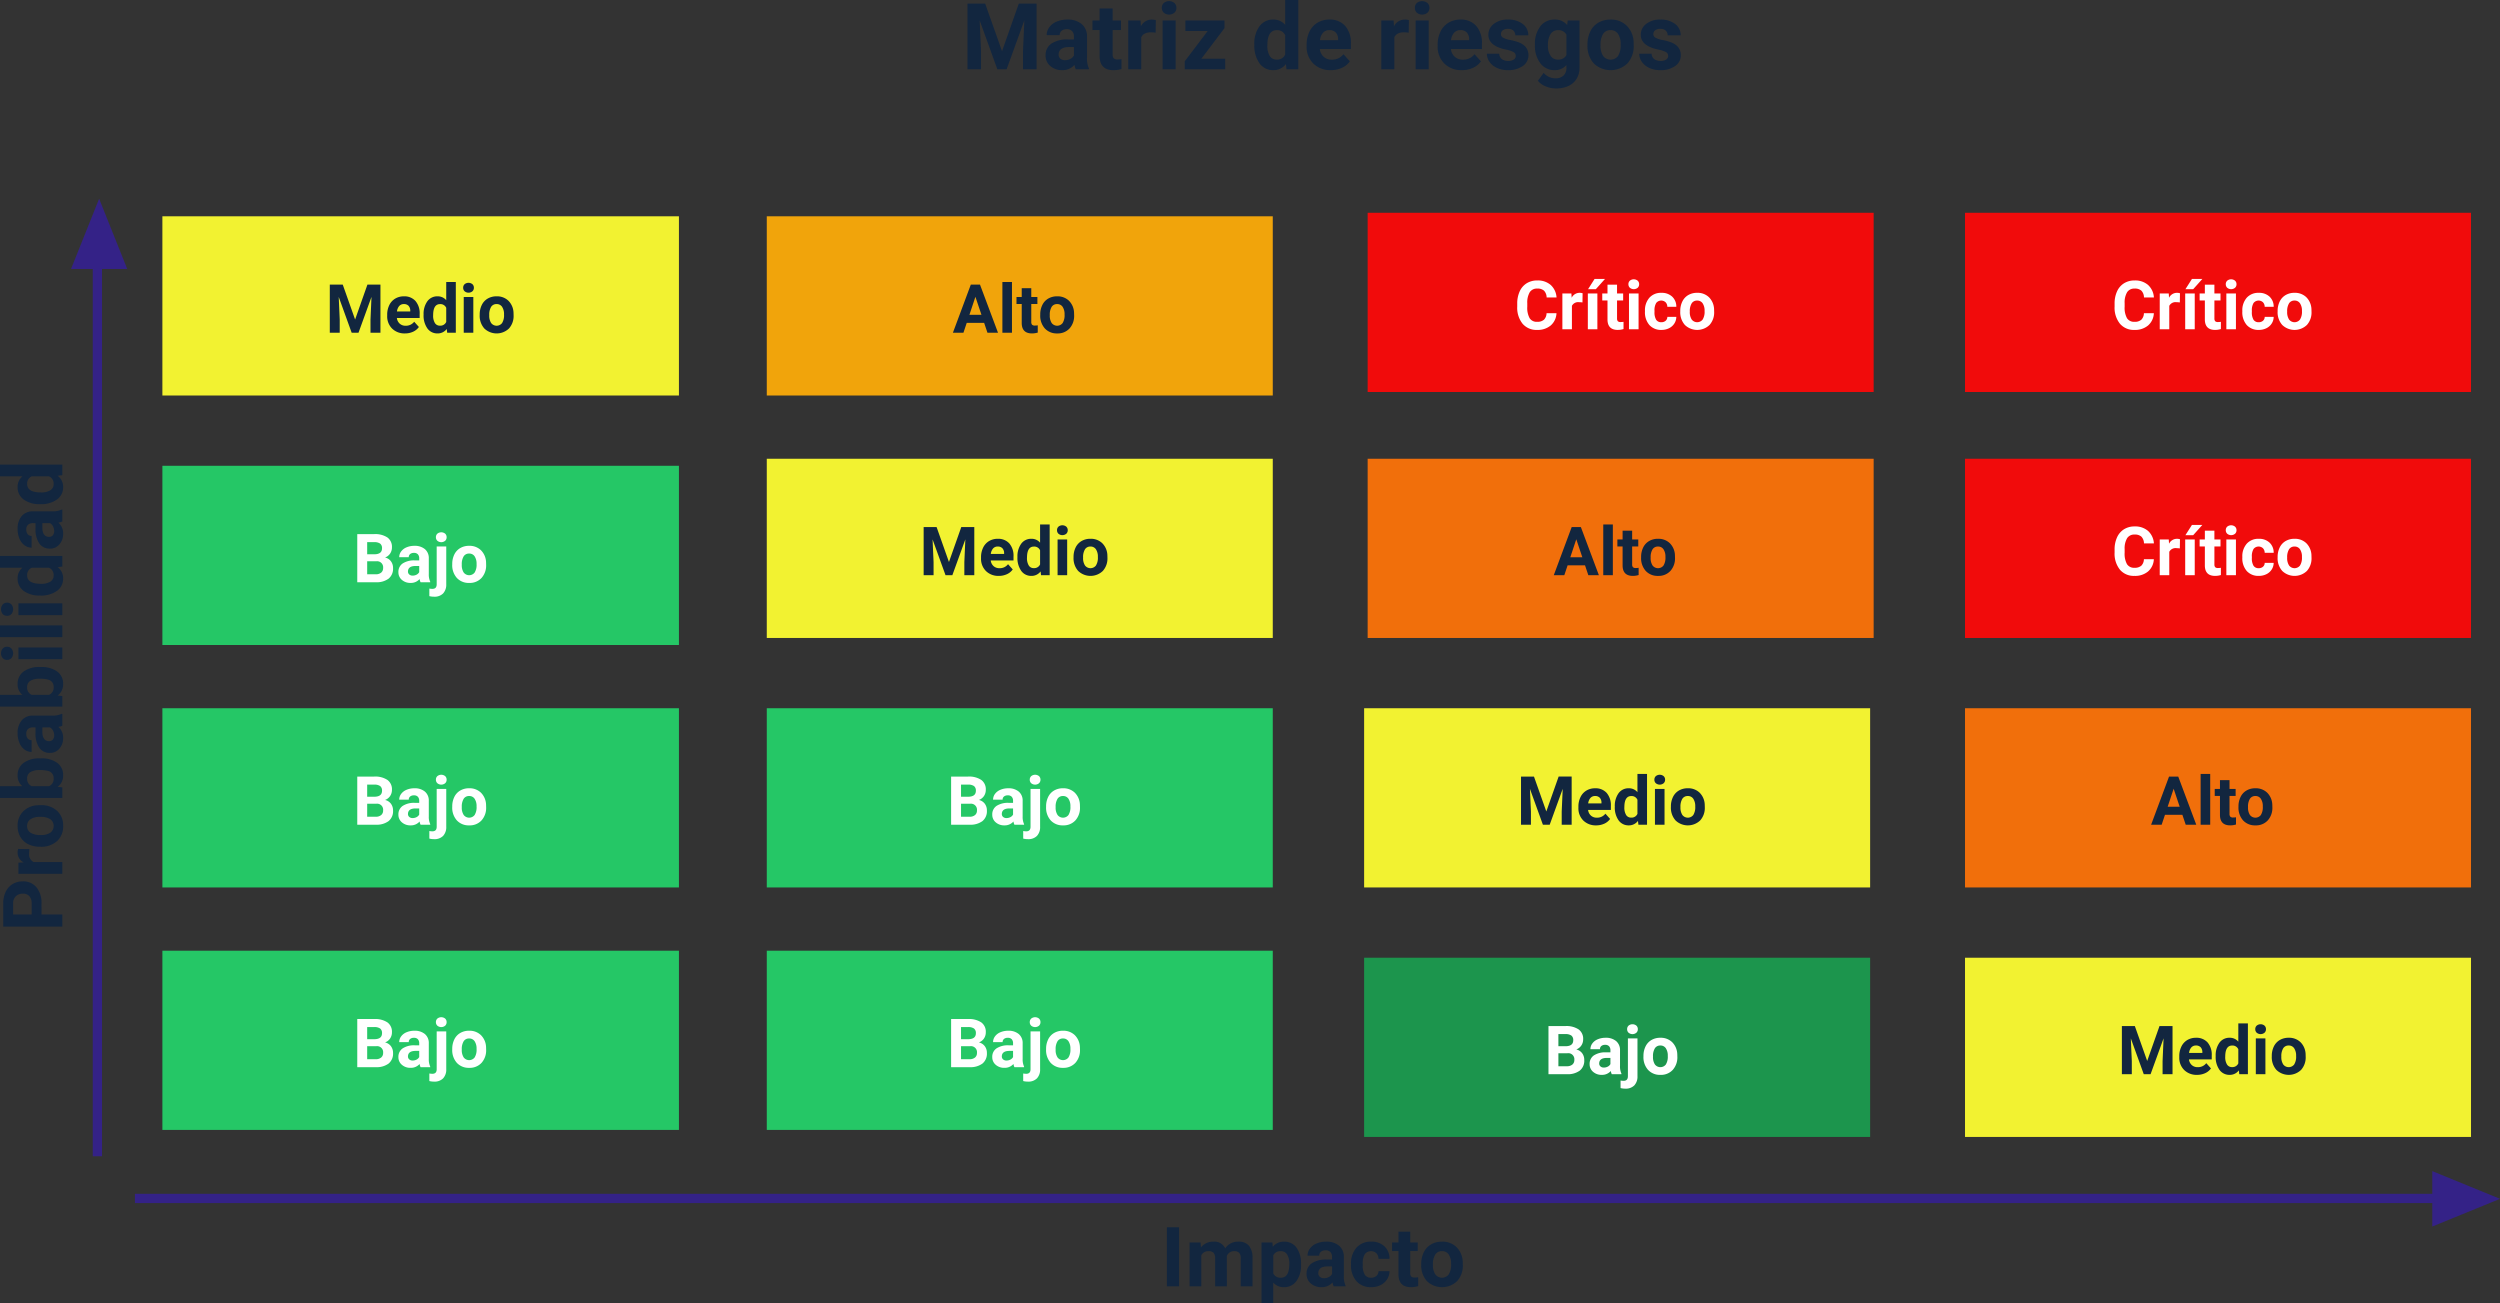 <svg xmlns="http://www.w3.org/2000/svg" width="812.25" height="423.425" viewBox="0 0 812.25 423.425">
  <rect x="0" y="0" width="812.25" height="423.425" fill="#333333" stroke="none"/>
  <g id="Grupo_950372" data-name="Grupo 950372" transform="translate(-417.75 -2287.5)">
    <g id="Grupo_84096" data-name="Grupo 84096" transform="translate(6910 11547)">
      <rect id="Rectángulo_34862" data-name="Rectángulo 34862" width="167.825" height="58.225" transform="translate(-6439.492 -9189.225)" fill="#f2f231"/>
      <rect id="Rectángulo_34868" data-name="Rectángulo 34868" width="164.4" height="58.225" transform="translate(-6243.125 -9110.451)" fill="#f2f231"/>
      <rect id="Rectángulo_34871" data-name="Rectángulo 34871" width="164.4" height="58.225" transform="translate(-6049.043 -9029.393)" fill="#f2f231"/>
      <rect id="Rectángulo_34873" data-name="Rectángulo 34873" width="164.4" height="58.225" transform="translate(-5853.818 -8948.335)" fill="#f2f231"/>
      <rect id="Rectángulo_34872" data-name="Rectángulo 34872" width="164.4" height="58.225" transform="translate(-6049.043 -8948.335)" fill="#1c954d"/>
      <rect id="Rectángulo_34869" data-name="Rectángulo 34869" width="164.4" height="58.225" transform="translate(-6243.125 -9189.225)" fill="#f1a40b"/>
      <rect id="Rectángulo_34870" data-name="Rectángulo 34870" width="164.4" height="58.225" transform="translate(-6047.901 -9110.451)" fill="#f16f0b"/>
      <rect id="Rectángulo_34875" data-name="Rectángulo 34875" width="164.4" height="58.225" transform="translate(-6047.901 -9190.367)" fill="#f10b0b"/>
      <rect id="Rectángulo_34876" data-name="Rectángulo 34876" width="164.4" height="58.225" transform="translate(-5853.818 -9190.367)" fill="#f10b0b"/>
      <rect id="Rectángulo_34877" data-name="Rectángulo 34877" width="164.4" height="58.225" transform="translate(-5853.818 -9110.451)" fill="#f10b0b"/>
      <rect id="Rectángulo_34874" data-name="Rectángulo 34874" width="164.4" height="58.225" transform="translate(-5853.818 -9029.393)" fill="#f16f0b"/>
      <rect id="Rectángulo_34863" data-name="Rectángulo 34863" width="167.825" height="58.225" transform="translate(-6439.492 -9108.167)" fill="#25c766"/>
      <rect id="Rectángulo_34864" data-name="Rectángulo 34864" width="167.825" height="58.225" transform="translate(-6439.492 -9029.393)" fill="#25c766"/>
      <rect id="Rectángulo_34865" data-name="Rectángulo 34865" width="167.825" height="58.225" transform="translate(-6439.492 -8950.617)" fill="#25c766"/>
      <rect id="Rectángulo_34866" data-name="Rectángulo 34866" width="164.4" height="58.225" transform="translate(-6243.125 -8950.617)" fill="#25c766"/>
      <rect id="Rectángulo_34867" data-name="Rectángulo 34867" width="164.4" height="58.225" transform="translate(-6243.125 -9029.393)" fill="#25c766"/>
      <path id="Trazado_636112" data-name="Trazado 636112" d="M6.087,7.359,10.1,18.7l4-11.344h4.232V23H15.1V18.725l.322-7.38L11.2,23H8.988L4.777,11.355,5.1,18.725V23H1.876V7.359ZM26.293,23.215a5.706,5.706,0,0,1-4.163-1.568,5.575,5.575,0,0,1-1.606-4.179v-.3a7.021,7.021,0,0,1,.677-3.131,4.967,4.967,0,0,1,1.917-2.127,5.382,5.382,0,0,1,2.831-.747,4.824,4.824,0,0,1,3.754,1.5,6.111,6.111,0,0,1,1.37,4.265V18.2h-7.4a2.884,2.884,0,0,0,.908,1.826,2.744,2.744,0,0,0,1.917.688,3.351,3.351,0,0,0,2.8-1.3l1.525,1.708a4.66,4.66,0,0,1-1.891,1.542A6.2,6.2,0,0,1,26.293,23.215Zm-.354-9.539a1.944,1.944,0,0,0-1.5.623,3.219,3.219,0,0,0-.736,1.783h4.318v-.247a2.3,2.3,0,0,0-.559-1.6A2.006,2.006,0,0,0,25.939,13.676ZM32.352,17.1a7,7,0,0,1,1.219-4.329,3.956,3.956,0,0,1,3.335-1.611,3.56,3.56,0,0,1,2.8,1.268V6.5h3.115V23h-2.8l-.15-1.235a3.653,3.653,0,0,1-2.986,1.45A3.945,3.945,0,0,1,33.593,21.6,7.23,7.23,0,0,1,32.352,17.1Zm3.1.226a4.576,4.576,0,0,0,.569,2.5,1.855,1.855,0,0,0,1.654.87,2.078,2.078,0,0,0,2.03-1.214V14.9A2.048,2.048,0,0,0,37.7,13.687Q35.456,13.687,35.456,17.328ZM48.508,23H45.393V11.377h3.115ZM45.21,8.369a1.529,1.529,0,0,1,.467-1.149,2.014,2.014,0,0,1,2.541,0,1.52,1.52,0,0,1,.473,1.149,1.524,1.524,0,0,1-.478,1.16,1.991,1.991,0,0,1-2.524,0A1.524,1.524,0,0,1,45.21,8.369Zm5.371,8.712A6.893,6.893,0,0,1,51.247,14,4.876,4.876,0,0,1,53.165,11.9a5.594,5.594,0,0,1,2.906-.741,5.293,5.293,0,0,1,3.84,1.439,5.777,5.777,0,0,1,1.66,3.91l.021.795A6.075,6.075,0,0,1,60.1,21.6a5.787,5.787,0,0,1-8.019.005,6.182,6.182,0,0,1-1.5-4.383Zm3.1.226a4.333,4.333,0,0,0,.623,2.53,2.24,2.24,0,0,0,3.545.011,4.741,4.741,0,0,0,.634-2.766,4.29,4.29,0,0,0-.634-2.514,2.061,2.061,0,0,0-1.783-.892,2.028,2.028,0,0,0-1.762.886A4.821,4.821,0,0,0,53.686,17.307Z" transform="translate(-6386.976 -9174.384)" fill="#12263f"/>
      <path id="Trazado_636117" data-name="Trazado 636117" d="M6.087,7.359,10.1,18.7l4-11.344h4.232V23H15.1V18.725l.322-7.38L11.2,23H8.988L4.777,11.355,5.1,18.725V23H1.876V7.359ZM26.293,23.215a5.706,5.706,0,0,1-4.163-1.568,5.575,5.575,0,0,1-1.606-4.179v-.3a7.021,7.021,0,0,1,.677-3.131,4.967,4.967,0,0,1,1.917-2.127,5.382,5.382,0,0,1,2.831-.747,4.824,4.824,0,0,1,3.754,1.5,6.111,6.111,0,0,1,1.37,4.265V18.2h-7.4a2.884,2.884,0,0,0,.908,1.826,2.744,2.744,0,0,0,1.917.688,3.351,3.351,0,0,0,2.8-1.3l1.525,1.708a4.66,4.66,0,0,1-1.891,1.542A6.2,6.2,0,0,1,26.293,23.215Zm-.354-9.539a1.944,1.944,0,0,0-1.5.623,3.219,3.219,0,0,0-.736,1.783h4.318v-.247a2.3,2.3,0,0,0-.559-1.6A2.006,2.006,0,0,0,25.939,13.676ZM32.352,17.1a7,7,0,0,1,1.219-4.329,3.956,3.956,0,0,1,3.335-1.611,3.56,3.56,0,0,1,2.8,1.268V6.5h3.115V23h-2.8l-.15-1.235a3.653,3.653,0,0,1-2.986,1.45A3.945,3.945,0,0,1,33.593,21.6,7.23,7.23,0,0,1,32.352,17.1Zm3.1.226a4.576,4.576,0,0,0,.569,2.5,1.855,1.855,0,0,0,1.654.87,2.078,2.078,0,0,0,2.03-1.214V14.9A2.048,2.048,0,0,0,37.7,13.687Q35.456,13.687,35.456,17.328ZM48.508,23H45.393V11.377h3.115ZM45.21,8.369a1.529,1.529,0,0,1,.467-1.149,2.014,2.014,0,0,1,2.541,0,1.52,1.52,0,0,1,.473,1.149,1.524,1.524,0,0,1-.478,1.16,1.991,1.991,0,0,1-2.524,0A1.524,1.524,0,0,1,45.21,8.369Zm5.371,8.712A6.893,6.893,0,0,1,51.247,14,4.876,4.876,0,0,1,53.165,11.9a5.594,5.594,0,0,1,2.906-.741,5.293,5.293,0,0,1,3.84,1.439,5.777,5.777,0,0,1,1.66,3.91l.021.795A6.075,6.075,0,0,1,60.1,21.6a5.787,5.787,0,0,1-8.019.005,6.182,6.182,0,0,1-1.5-4.383Zm3.1.226a4.333,4.333,0,0,0,.623,2.53,2.24,2.24,0,0,0,3.545.011,4.741,4.741,0,0,0,.634-2.766,4.29,4.29,0,0,0-.634-2.514,2.061,2.061,0,0,0-1.783-.892,2.028,2.028,0,0,0-1.762.886A4.821,4.821,0,0,0,53.686,17.307Z" transform="translate(-6194.034 -9095.608)" fill="#12263f"/>
      <path id="Trazado_636122" data-name="Trazado 636122" d="M6.087,7.359,10.1,18.7l4-11.344h4.232V23H15.1V18.725l.322-7.38L11.2,23H8.988L4.777,11.355,5.1,18.725V23H1.876V7.359ZM26.293,23.215a5.706,5.706,0,0,1-4.163-1.568,5.575,5.575,0,0,1-1.606-4.179v-.3a7.021,7.021,0,0,1,.677-3.131,4.967,4.967,0,0,1,1.917-2.127,5.382,5.382,0,0,1,2.831-.747,4.824,4.824,0,0,1,3.754,1.5,6.111,6.111,0,0,1,1.37,4.265V18.2h-7.4a2.884,2.884,0,0,0,.908,1.826,2.744,2.744,0,0,0,1.917.688,3.351,3.351,0,0,0,2.8-1.3l1.525,1.708a4.66,4.66,0,0,1-1.891,1.542A6.2,6.2,0,0,1,26.293,23.215Zm-.354-9.539a1.944,1.944,0,0,0-1.5.623,3.219,3.219,0,0,0-.736,1.783h4.318v-.247a2.3,2.3,0,0,0-.559-1.6A2.006,2.006,0,0,0,25.939,13.676ZM32.352,17.1a7,7,0,0,1,1.219-4.329,3.956,3.956,0,0,1,3.335-1.611,3.56,3.56,0,0,1,2.8,1.268V6.5h3.115V23h-2.8l-.15-1.235a3.653,3.653,0,0,1-2.986,1.45A3.945,3.945,0,0,1,33.593,21.6,7.23,7.23,0,0,1,32.352,17.1Zm3.1.226a4.576,4.576,0,0,0,.569,2.5,1.855,1.855,0,0,0,1.654.87,2.078,2.078,0,0,0,2.03-1.214V14.9A2.048,2.048,0,0,0,37.7,13.687Q35.456,13.687,35.456,17.328ZM48.508,23H45.393V11.377h3.115ZM45.21,8.369a1.529,1.529,0,0,1,.467-1.149,2.014,2.014,0,0,1,2.541,0,1.52,1.52,0,0,1,.473,1.149,1.524,1.524,0,0,1-.478,1.16,1.991,1.991,0,0,1-2.524,0A1.524,1.524,0,0,1,45.21,8.369Zm5.371,8.712A6.893,6.893,0,0,1,51.247,14,4.876,4.876,0,0,1,53.165,11.9a5.594,5.594,0,0,1,2.906-.741,5.293,5.293,0,0,1,3.84,1.439,5.777,5.777,0,0,1,1.66,3.91l.021.795A6.075,6.075,0,0,1,60.1,21.6a5.787,5.787,0,0,1-8.019.005,6.182,6.182,0,0,1-1.5-4.383Zm3.1.226a4.333,4.333,0,0,0,.623,2.53,2.24,2.24,0,0,0,3.545.011,4.741,4.741,0,0,0,.634-2.766,4.29,4.29,0,0,0-.634-2.514,2.061,2.061,0,0,0-1.783-.892,2.028,2.028,0,0,0-1.762.886A4.821,4.821,0,0,0,53.686,17.307Z" transform="translate(-5999.951 -9014.551)" fill="#12263f"/>
      <path id="Trazado_636127" data-name="Trazado 636127" d="M6.087,7.359,10.1,18.7l4-11.344h4.232V23H15.1V18.725l.322-7.38L11.2,23H8.988L4.777,11.355,5.1,18.725V23H1.876V7.359ZM26.293,23.215a5.706,5.706,0,0,1-4.163-1.568,5.575,5.575,0,0,1-1.606-4.179v-.3a7.021,7.021,0,0,1,.677-3.131,4.967,4.967,0,0,1,1.917-2.127,5.382,5.382,0,0,1,2.831-.747,4.824,4.824,0,0,1,3.754,1.5,6.111,6.111,0,0,1,1.37,4.265V18.2h-7.4a2.884,2.884,0,0,0,.908,1.826,2.744,2.744,0,0,0,1.917.688,3.351,3.351,0,0,0,2.8-1.3l1.525,1.708a4.66,4.66,0,0,1-1.891,1.542A6.2,6.2,0,0,1,26.293,23.215Zm-.354-9.539a1.944,1.944,0,0,0-1.5.623,3.219,3.219,0,0,0-.736,1.783h4.318v-.247a2.3,2.3,0,0,0-.559-1.6A2.006,2.006,0,0,0,25.939,13.676ZM32.352,17.1a7,7,0,0,1,1.219-4.329,3.956,3.956,0,0,1,3.335-1.611,3.56,3.56,0,0,1,2.8,1.268V6.5h3.115V23h-2.8l-.15-1.235a3.653,3.653,0,0,1-2.986,1.45A3.945,3.945,0,0,1,33.593,21.6,7.23,7.23,0,0,1,32.352,17.1Zm3.1.226a4.576,4.576,0,0,0,.569,2.5,1.855,1.855,0,0,0,1.654.87,2.078,2.078,0,0,0,2.03-1.214V14.9A2.048,2.048,0,0,0,37.7,13.687Q35.456,13.687,35.456,17.328ZM48.508,23H45.393V11.377h3.115ZM45.21,8.369a1.529,1.529,0,0,1,.467-1.149,2.014,2.014,0,0,1,2.541,0,1.52,1.52,0,0,1,.473,1.149,1.524,1.524,0,0,1-.478,1.16,1.991,1.991,0,0,1-2.524,0A1.524,1.524,0,0,1,45.21,8.369Zm5.371,8.712A6.893,6.893,0,0,1,51.247,14,4.876,4.876,0,0,1,53.165,11.9a5.594,5.594,0,0,1,2.906-.741,5.293,5.293,0,0,1,3.84,1.439,5.777,5.777,0,0,1,1.66,3.91l.021.795A6.075,6.075,0,0,1,60.1,21.6a5.787,5.787,0,0,1-8.019.005,6.182,6.182,0,0,1-1.5-4.383Zm3.1.226a4.333,4.333,0,0,0,.623,2.53,2.24,2.24,0,0,0,3.545.011,4.741,4.741,0,0,0,.634-2.766,4.29,4.29,0,0,0-.634-2.514,2.061,2.061,0,0,0-1.783-.892,2.028,2.028,0,0,0-1.762.886A4.821,4.821,0,0,0,53.686,17.307Z" transform="translate(-5804.727 -8933.492)" fill="#12263f"/>
      <path id="Trazado_636123" data-name="Trazado 636123" d="M10.8,23V7.359h5.479a7.194,7.194,0,0,1,4.318,1.09,3.728,3.728,0,0,1,1.472,3.2,3.534,3.534,0,0,1-.591,2.025,3.413,3.413,0,0,1-1.644,1.284,3.3,3.3,0,0,1,1.9,1.214,3.589,3.589,0,0,1,.693,2.234,4.128,4.128,0,0,1-1.439,3.416A6.48,6.48,0,0,1,16.878,23Zm3.223-6.811v4.222h2.761a2.664,2.664,0,0,0,1.778-.542,1.86,1.86,0,0,0,.639-1.5,1.964,1.964,0,0,0-2.224-2.181Zm0-2.277h2.385q2.438-.043,2.438-1.944a1.8,1.8,0,0,0-.618-1.531,3.249,3.249,0,0,0-1.95-.467H14.02ZM31.369,23a3.448,3.448,0,0,1-.312-1.042,3.756,3.756,0,0,1-2.933,1.257,4.127,4.127,0,0,1-2.831-.988,3.178,3.178,0,0,1-1.123-2.492,3.285,3.285,0,0,1,1.37-2.836,6.758,6.758,0,0,1,3.958-1h1.429v-.666a1.915,1.915,0,0,0-.414-1.289,1.627,1.627,0,0,0-1.305-.483,1.85,1.85,0,0,0-1.23.376,1.277,1.277,0,0,0-.446,1.031h-3.1A3.118,3.118,0,0,1,25.052,13a4.118,4.118,0,0,1,1.762-1.348,6.42,6.42,0,0,1,2.557-.489,5.073,5.073,0,0,1,3.411,1.08,3.777,3.777,0,0,1,1.262,3.035v5.038a5.557,5.557,0,0,0,.462,2.5V23ZM28.8,20.841a2.674,2.674,0,0,0,1.268-.306,2.011,2.011,0,0,0,.859-.822v-2h-1.16q-2.331,0-2.481,1.611l-.011.183a1.243,1.243,0,0,0,.408.956A1.586,1.586,0,0,0,28.8,20.841Zm10.914-9.464V23.634A4.158,4.158,0,0,1,38.7,26.625a3.879,3.879,0,0,1-2.943,1.069,6.312,6.312,0,0,1-1.536-.183v-2.46a5.827,5.827,0,0,0,.978.1q1.407,0,1.407-1.493V11.377ZM36.353,8.369a1.529,1.529,0,0,1,.467-1.149,2.021,2.021,0,0,1,2.546,0,1.529,1.529,0,0,1,.467,1.149,1.524,1.524,0,0,1-.478,1.16,1.991,1.991,0,0,1-2.524,0A1.524,1.524,0,0,1,36.353,8.369Zm5.307,8.712A6.893,6.893,0,0,1,42.326,14,4.876,4.876,0,0,1,44.243,11.9a5.594,5.594,0,0,1,2.906-.741A5.293,5.293,0,0,1,50.99,12.6a5.777,5.777,0,0,1,1.66,3.91l.021.795A6.075,6.075,0,0,1,51.177,21.6a5.19,5.19,0,0,1-4.007,1.617A5.216,5.216,0,0,1,43.158,21.6a6.182,6.182,0,0,1-1.5-4.383Zm3.1.226a4.333,4.333,0,0,0,.623,2.53,2.24,2.24,0,0,0,3.545.011,4.741,4.741,0,0,0,.634-2.766,4.29,4.29,0,0,0-.634-2.514,2.061,2.061,0,0,0-1.783-.892,2.028,2.028,0,0,0-1.762.886A4.821,4.821,0,0,0,44.764,17.307Z" transform="translate(-5999.951 -8933.492)" fill="#fff"/>
      <path id="Trazado_636116" data-name="Trazado 636116" d="M21.529,19.777h-5.65L14.8,23H11.378L17.2,7.359h2.986L26.041,23H22.614Zm-4.78-2.61h3.91l-1.966-5.854ZM30.574,23H27.459V6.5h3.115ZM36.847,8.52v2.857h1.987v2.277H36.847v5.8a1.385,1.385,0,0,0,.247.924,1.241,1.241,0,0,0,.945.279,4.951,4.951,0,0,0,.913-.075v2.353a6.391,6.391,0,0,1-1.88.279q-3.266,0-3.33-3.3V13.654h-1.7V11.377h1.7V8.52Zm2.911,8.562A6.893,6.893,0,0,1,40.425,14,4.876,4.876,0,0,1,42.342,11.9a5.594,5.594,0,0,1,2.906-.741,5.293,5.293,0,0,1,3.84,1.439,5.777,5.777,0,0,1,1.66,3.91l.021.795A6.075,6.075,0,0,1,49.276,21.6a5.19,5.19,0,0,1-4.007,1.617A5.216,5.216,0,0,1,41.257,21.6a6.182,6.182,0,0,1-1.5-4.383Zm3.1.226a4.333,4.333,0,0,0,.623,2.53,2.24,2.24,0,0,0,3.545.011,4.741,4.741,0,0,0,.634-2.766,4.29,4.29,0,0,0-.634-2.514,2.061,2.061,0,0,0-1.783-.892,2.028,2.028,0,0,0-1.762.886A4.821,4.821,0,0,0,42.863,17.307Z" transform="translate(-6194.034 -9174.384)" fill="#12263f"/>
      <path id="Trazado_636111" data-name="Trazado 636111" d="M8.367,28H4.412V8.8H8.367Zm6.987-14.265.119,1.6a5.013,5.013,0,0,1,4.1-1.859,3.8,3.8,0,0,1,3.784,2.175,4.9,4.9,0,0,1,4.285-2.175A4.255,4.255,0,0,1,31.1,14.823,6.211,6.211,0,0,1,32.23,18.89V28H28.406V18.9a2.716,2.716,0,0,0-.475-1.773,2.1,2.1,0,0,0-1.674-.56A2.378,2.378,0,0,0,23.884,18.2L23.9,28h-3.81V18.917a2.683,2.683,0,0,0-.488-1.793,2.124,2.124,0,0,0-1.661-.554,2.469,2.469,0,0,0-2.347,1.345V28h-3.81V13.735ZM48,21a8.555,8.555,0,0,1-1.5,5.28,4.8,4.8,0,0,1-4.041,1.984,4.444,4.444,0,0,1-3.494-1.5v6.724h-3.81V13.735H38.69l.132,1.4a4.478,4.478,0,0,1,3.612-1.661,4.83,4.83,0,0,1,4.1,1.951A8.787,8.787,0,0,1,48,20.8Zm-3.81-.277a5.614,5.614,0,0,0-.705-3.072,2.3,2.3,0,0,0-2.05-1.081,2.5,2.5,0,0,0-2.465,1.371v5.84a2.537,2.537,0,0,0,2.492,1.411Q44.187,25.192,44.187,20.723ZM58.623,28a4.231,4.231,0,0,1-.382-1.279,4.61,4.61,0,0,1-3.6,1.542,5.065,5.065,0,0,1-3.474-1.213,3.9,3.9,0,0,1-1.378-3.059,4.031,4.031,0,0,1,1.681-3.48,8.294,8.294,0,0,1,4.858-1.226h1.753v-.817a2.351,2.351,0,0,0-.508-1.582,2,2,0,0,0-1.6-.593,2.27,2.27,0,0,0-1.51.461,1.568,1.568,0,0,0-.547,1.266h-3.81a3.827,3.827,0,0,1,.765-2.294,5.054,5.054,0,0,1,2.162-1.655,7.88,7.88,0,0,1,3.138-.6A6.225,6.225,0,0,1,60.357,14.8a4.635,4.635,0,0,1,1.549,3.724V24.7a6.82,6.82,0,0,0,.567,3.072V28Zm-3.151-2.65a3.281,3.281,0,0,0,1.556-.376,2.468,2.468,0,0,0,1.055-1.009V21.514H56.659q-2.861,0-3.045,1.978l-.013.224a1.525,1.525,0,0,0,.5,1.173A1.946,1.946,0,0,0,55.472,25.35Zm15.293-.158a2.5,2.5,0,0,0,1.714-.58,2.032,2.032,0,0,0,.686-1.542h3.573a4.887,4.887,0,0,1-.791,2.656A5.219,5.219,0,0,1,73.817,27.6a6.664,6.664,0,0,1-2.986.666,6.193,6.193,0,0,1-4.825-1.945,7.7,7.7,0,0,1-1.767-5.372V20.7a7.607,7.607,0,0,1,1.753-5.26A6.121,6.121,0,0,1,70.8,13.472,6,6,0,0,1,75.1,14.994a5.391,5.391,0,0,1,1.641,4.054H73.165a2.6,2.6,0,0,0-.686-1.8,2.554,2.554,0,0,0-3.751.277,5.609,5.609,0,0,0-.679,3.144v.4a5.68,5.68,0,0,0,.672,3.164A2.325,2.325,0,0,0,70.765,25.192ZM83.474,10.229v3.507h2.439V16.53H83.474v7.119a1.7,1.7,0,0,0,.3,1.134,1.523,1.523,0,0,0,1.16.343,6.076,6.076,0,0,0,1.121-.092v2.887a7.844,7.844,0,0,1-2.307.343q-4.008,0-4.087-4.047V16.53H77.581V13.735h2.083V10.229Zm3.573,10.507a8.46,8.46,0,0,1,.817-3.784,5.984,5.984,0,0,1,2.353-2.571,6.866,6.866,0,0,1,3.566-.91A6.5,6.5,0,0,1,98.5,15.238a7.09,7.09,0,0,1,2.037,4.8l.026.976a7.456,7.456,0,0,1-1.833,5.267,7.1,7.1,0,0,1-9.842.007,7.587,7.587,0,0,1-1.839-5.379Zm3.81.277a5.318,5.318,0,0,0,.765,3.1,2.75,2.75,0,0,0,4.351.013,5.819,5.819,0,0,0,.778-3.395,5.264,5.264,0,0,0-.778-3.085,2.53,2.53,0,0,0-2.188-1.094,2.488,2.488,0,0,0-2.162,1.088A5.917,5.917,0,0,0,90.857,21.013Z" transform="translate(-6117.542 -8869.56)" fill="#12263f"/>
      <path id="Trazado_636110" data-name="Trazado 636110" d="M17.492,21.237V28H13.537V8.8h7.488a8.664,8.664,0,0,1,3.8.791,5.829,5.829,0,0,1,2.525,2.248,6.268,6.268,0,0,1,.883,3.316,5.512,5.512,0,0,1-1.931,4.449,8.044,8.044,0,0,1-5.346,1.628Zm0-3.2h3.533a3.474,3.474,0,0,0,2.393-.738,2.685,2.685,0,0,0,.824-2.109,3.166,3.166,0,0,0-.831-2.281,3.1,3.1,0,0,0-2.294-.9H17.492Zm21.226-.725a10.351,10.351,0,0,0-1.371-.105,2.791,2.791,0,0,0-2.834,1.463V28H30.7V13.735h3.6l.105,1.7a3.53,3.53,0,0,1,3.177-1.964,3.992,3.992,0,0,1,1.187.171Zm.765,3.428a8.46,8.46,0,0,1,.817-3.784,5.984,5.984,0,0,1,2.353-2.571,6.866,6.866,0,0,1,3.566-.91,6.5,6.5,0,0,1,4.713,1.767,7.09,7.09,0,0,1,2.037,4.8l.026.976a7.456,7.456,0,0,1-1.833,5.267,6.37,6.37,0,0,1-4.917,1.984,6.4,6.4,0,0,1-4.924-1.978,7.587,7.587,0,0,1-1.839-5.379Zm3.81.277a5.318,5.318,0,0,0,.765,3.1,2.75,2.75,0,0,0,4.351.013,5.819,5.819,0,0,0,.778-3.395,5.264,5.264,0,0,0-.778-3.085,2.53,2.53,0,0,0-2.188-1.094,2.488,2.488,0,0,0-2.162,1.088A5.917,5.917,0,0,0,43.292,21.013ZM68.2,21a8.638,8.638,0,0,1-1.463,5.346,4.847,4.847,0,0,1-4.087,1.918,4.454,4.454,0,0,1-3.7-1.78L58.77,28H55.342V7.75h3.81v7.264a4.339,4.339,0,0,1,3.467-1.542,4.887,4.887,0,0,1,4.094,1.918,8.65,8.65,0,0,1,1.483,5.4Zm-3.81-.277a5.675,5.675,0,0,0-.686-3.157,2.318,2.318,0,0,0-2.043-1,2.513,2.513,0,0,0-2.5,1.49v5.629a2.547,2.547,0,0,0,2.531,1.5,2.352,2.352,0,0,0,2.426-1.819A9.385,9.385,0,0,0,64.386,20.723ZM78.809,28a4.231,4.231,0,0,1-.382-1.279,4.61,4.61,0,0,1-3.6,1.542,5.065,5.065,0,0,1-3.474-1.213,3.9,3.9,0,0,1-1.378-3.059,4.031,4.031,0,0,1,1.681-3.48,8.294,8.294,0,0,1,4.858-1.226h1.753v-.817a2.351,2.351,0,0,0-.508-1.582,2,2,0,0,0-1.6-.593,2.27,2.27,0,0,0-1.51.461A1.568,1.568,0,0,0,74.1,18.02h-3.81a3.827,3.827,0,0,1,.765-2.294,5.054,5.054,0,0,1,2.162-1.655,7.88,7.88,0,0,1,3.138-.6A6.225,6.225,0,0,1,80.542,14.8a4.635,4.635,0,0,1,1.549,3.724V24.7a6.82,6.82,0,0,0,.567,3.072V28Zm-3.151-2.65a3.281,3.281,0,0,0,1.556-.376,2.468,2.468,0,0,0,1.055-1.009V21.514H76.844q-2.861,0-3.045,1.978l-.013.224a1.525,1.525,0,0,0,.5,1.173A1.946,1.946,0,0,0,75.658,25.35ZM97.872,21a8.638,8.638,0,0,1-1.463,5.346,4.847,4.847,0,0,1-4.087,1.918,4.454,4.454,0,0,1-3.7-1.78L88.446,28H85.018V7.75h3.81v7.264A4.339,4.339,0,0,1,92.3,13.472a4.887,4.887,0,0,1,4.094,1.918,8.65,8.65,0,0,1,1.483,5.4Zm-3.81-.277a5.675,5.675,0,0,0-.686-3.157,2.318,2.318,0,0,0-2.043-1,2.513,2.513,0,0,0-2.5,1.49v5.629a2.547,2.547,0,0,0,2.531,1.5,2.352,2.352,0,0,0,2.426-1.819A9.385,9.385,0,0,0,94.062,20.723ZM104.24,28h-3.823V13.735h3.823Zm-4.047-17.956a1.876,1.876,0,0,1,.573-1.411,2.471,2.471,0,0,1,3.118,0,1.865,1.865,0,0,1,.58,1.411,1.871,1.871,0,0,1-.587,1.424,2.444,2.444,0,0,1-3.1,0A1.871,1.871,0,0,1,100.193,10.044ZM111.4,28h-3.823V7.75H111.4Zm7.159,0h-3.823V13.735h3.823ZM114.51,10.044a1.876,1.876,0,0,1,.573-1.411,2.471,2.471,0,0,1,3.118,0,1.865,1.865,0,0,1,.58,1.411,1.871,1.871,0,0,1-.587,1.424,2.444,2.444,0,0,1-3.1,0A1.871,1.871,0,0,1,114.51,10.044ZM121.1,20.762a8.6,8.6,0,0,1,1.5-5.313,4.855,4.855,0,0,1,4.094-1.978,4.369,4.369,0,0,1,3.441,1.556V7.75h3.823V28h-3.441l-.185-1.516a4.484,4.484,0,0,1-3.665,1.78,4.842,4.842,0,0,1-4.041-1.984A8.873,8.873,0,0,1,121.1,20.762Zm3.81.277a5.616,5.616,0,0,0,.7,3.072,2.277,2.277,0,0,0,2.03,1.068,2.55,2.55,0,0,0,2.492-1.49V18.06a2.513,2.513,0,0,0-2.465-1.49Q124.912,16.57,124.912,21.039ZM145.175,28a4.231,4.231,0,0,1-.382-1.279,4.61,4.61,0,0,1-3.6,1.542,5.065,5.065,0,0,1-3.474-1.213,3.9,3.9,0,0,1-1.378-3.059,4.031,4.031,0,0,1,1.681-3.48,8.294,8.294,0,0,1,4.858-1.226h1.753v-.817a2.351,2.351,0,0,0-.508-1.582,2,2,0,0,0-1.6-.593,2.27,2.27,0,0,0-1.51.461,1.568,1.568,0,0,0-.547,1.266h-3.81a3.827,3.827,0,0,1,.765-2.294,5.054,5.054,0,0,1,2.162-1.655,7.88,7.88,0,0,1,3.138-.6,6.225,6.225,0,0,1,4.186,1.325,4.635,4.635,0,0,1,1.549,3.724V24.7a6.82,6.82,0,0,0,.567,3.072V28Zm-3.151-2.65a3.281,3.281,0,0,0,1.556-.376,2.468,2.468,0,0,0,1.055-1.009V21.514h-1.424q-2.861,0-3.045,1.978l-.013.224a1.525,1.525,0,0,0,.5,1.173A1.946,1.946,0,0,0,142.024,25.35Zm8.767-4.588a8.6,8.6,0,0,1,1.5-5.313,4.855,4.855,0,0,1,4.094-1.978,4.369,4.369,0,0,1,3.441,1.556V7.75h3.823V28H160.2l-.185-1.516a4.484,4.484,0,0,1-3.665,1.78,4.842,4.842,0,0,1-4.041-1.984A8.873,8.873,0,0,1,150.791,20.762Zm3.81.277a5.616,5.616,0,0,0,.7,3.072,2.277,2.277,0,0,0,2.03,1.068,2.55,2.55,0,0,0,2.492-1.49V18.06a2.513,2.513,0,0,0-2.465-1.49Q154.6,16.57,154.6,21.039Z" transform="translate(-6500 -8944.909) rotate(-90)" fill="#12263f"/>
      <path id="Trazado_636109" data-name="Trazado 636109" d="M21.865,9.672l5.479,15.469L32.793,9.672h5.771V31H34.155V25.17l.439-10.063L28.838,31H25.82L20.078,15.121l.439,10.049V31H16.123V9.672ZM51.309,31a4.7,4.7,0,0,1-.425-1.421,5.122,5.122,0,0,1-4,1.714,5.627,5.627,0,0,1-3.86-1.348,4.334,4.334,0,0,1-1.531-3.4,4.479,4.479,0,0,1,1.868-3.867,9.216,9.216,0,0,1,5.4-1.362h1.948v-.908a2.612,2.612,0,0,0-.564-1.758,2.219,2.219,0,0,0-1.78-.659,2.522,2.522,0,0,0-1.677.513,1.742,1.742,0,0,0-.608,1.406H41.846a4.252,4.252,0,0,1,.85-2.549,5.616,5.616,0,0,1,2.4-1.838,8.755,8.755,0,0,1,3.486-.667,6.917,6.917,0,0,1,4.651,1.472,5.15,5.15,0,0,1,1.721,4.138v6.87a7.577,7.577,0,0,0,.63,3.413V31Zm-3.5-2.944a3.646,3.646,0,0,0,1.729-.417,2.742,2.742,0,0,0,1.172-1.121V23.793H49.126q-3.179,0-3.384,2.2l-.015.249a1.7,1.7,0,0,0,.557,1.3A2.162,2.162,0,0,0,47.808,28.056Zm15.469-16.8v3.9h2.71v3.105h-2.71v7.91a1.889,1.889,0,0,0,.337,1.26,1.692,1.692,0,0,0,1.289.381,6.751,6.751,0,0,0,1.245-.1v3.208a8.715,8.715,0,0,1-2.563.381q-4.453,0-4.541-4.5v-8.54H56.728V15.15h2.314v-3.9ZM77.251,19.12A11.5,11.5,0,0,0,75.727,19q-2.4,0-3.149,1.626V31H68.345V15.15h4l.117,1.89a3.923,3.923,0,0,1,3.53-2.183,4.436,4.436,0,0,1,1.318.19ZM83.755,31H79.507V15.15h4.248Zm-4.5-19.951a2.085,2.085,0,0,1,.637-1.567,2.746,2.746,0,0,1,3.464,0A2.073,2.073,0,0,1,84,11.049a2.078,2.078,0,0,1-.652,1.582,2.715,2.715,0,0,1-3.442,0A2.078,2.078,0,0,1,79.258,11.049ZM92.1,27.587h7.749V31H86.7V28.422l7.456-9.844H86.919V15.15h12.7v2.5Zm17.212-4.629a9.552,9.552,0,0,1,1.663-5.9,5.4,5.4,0,0,1,4.548-2.2,4.854,4.854,0,0,1,3.823,1.729V8.5H123.6V31h-3.823l-.205-1.685a4.982,4.982,0,0,1-4.072,1.978,5.38,5.38,0,0,1-4.49-2.2A9.859,9.859,0,0,1,109.316,22.958Zm4.233.308a6.239,6.239,0,0,0,.776,3.413,2.53,2.53,0,0,0,2.256,1.187,2.833,2.833,0,0,0,2.769-1.655V19.955a2.793,2.793,0,0,0-2.739-1.655Q113.55,18.3,113.55,23.266Zm20.625,8.027a7.781,7.781,0,0,1-5.676-2.139,7.6,7.6,0,0,1-2.19-5.7v-.41a9.575,9.575,0,0,1,.923-4.27,6.773,6.773,0,0,1,2.615-2.9,7.339,7.339,0,0,1,3.86-1.018,6.578,6.578,0,0,1,5.12,2.051,8.333,8.333,0,0,1,1.868,5.815v1.729H130.6a3.933,3.933,0,0,0,1.238,2.49,3.742,3.742,0,0,0,2.615.938,4.569,4.569,0,0,0,3.823-1.772l2.08,2.329a6.355,6.355,0,0,1-2.578,2.1A8.458,8.458,0,0,1,134.175,31.293Zm-.483-13.008a2.651,2.651,0,0,0-2.043.85,4.389,4.389,0,0,0-1,2.432h5.889v-.337a3.129,3.129,0,0,0-.762-2.175A2.736,2.736,0,0,0,133.691,18.285Zm25.781.835A11.5,11.5,0,0,0,157.949,19q-2.4,0-3.149,1.626V31h-4.233V15.15h4l.117,1.89a3.923,3.923,0,0,1,3.53-2.183,4.436,4.436,0,0,1,1.318.19Zm6.5,11.88h-4.248V15.15h4.248Zm-4.5-19.951a2.085,2.085,0,0,1,.637-1.567,2.746,2.746,0,0,1,3.464,0,2.073,2.073,0,0,1,.645,1.567,2.078,2.078,0,0,1-.652,1.582,2.715,2.715,0,0,1-3.442,0A2.078,2.078,0,0,1,161.479,11.049Zm15.278,20.244a7.781,7.781,0,0,1-5.676-2.139,7.6,7.6,0,0,1-2.19-5.7v-.41a9.575,9.575,0,0,1,.923-4.27,6.773,6.773,0,0,1,2.615-2.9,7.339,7.339,0,0,1,3.86-1.018,6.578,6.578,0,0,1,5.12,2.051,8.333,8.333,0,0,1,1.868,5.815v1.729H173.184a3.933,3.933,0,0,0,1.238,2.49,3.742,3.742,0,0,0,2.615.938,4.569,4.569,0,0,0,3.823-1.772l2.08,2.329a6.355,6.355,0,0,1-2.578,2.1A8.458,8.458,0,0,1,176.758,31.293Zm-.483-13.008a2.651,2.651,0,0,0-2.043.85,4.389,4.389,0,0,0-1,2.432h5.889v-.337a3.129,3.129,0,0,0-.762-2.175A2.736,2.736,0,0,0,176.274,18.285Zm17.988,8.335a1.364,1.364,0,0,0-.769-1.223,8.736,8.736,0,0,0-2.468-.8q-5.654-1.187-5.654-4.8a4.355,4.355,0,0,1,1.75-3.523,7.061,7.061,0,0,1,4.578-1.414,7.6,7.6,0,0,1,4.827,1.421,4.478,4.478,0,0,1,1.809,3.691H194.1a2.048,2.048,0,0,0-.586-1.5,2.48,2.48,0,0,0-1.831-.593,2.534,2.534,0,0,0-1.655.483,1.526,1.526,0,0,0-.586,1.23,1.3,1.3,0,0,0,.667,1.135,6.857,6.857,0,0,0,2.249.747,18.366,18.366,0,0,1,2.666.71q3.354,1.23,3.354,4.263a4.134,4.134,0,0,1-1.86,3.508,8.025,8.025,0,0,1-4.8,1.34,8.382,8.382,0,0,1-3.538-.71,5.936,5.936,0,0,1-2.424-1.948,4.527,4.527,0,0,1-.879-2.673h4.014a2.21,2.21,0,0,0,.835,1.729,3.312,3.312,0,0,0,2.08.6,3.065,3.065,0,0,0,1.838-.461A1.436,1.436,0,0,0,194.263,26.62Zm6.226-3.662a9.289,9.289,0,0,1,1.736-5.874,5.624,5.624,0,0,1,4.68-2.227,4.933,4.933,0,0,1,4.058,1.787l.176-1.494h3.838V30.473a6.774,6.774,0,0,1-.945,3.618,6.068,6.068,0,0,1-2.659,2.344,9.346,9.346,0,0,1-4.014.806,8.691,8.691,0,0,1-3.4-.7,6.032,6.032,0,0,1-2.5-1.794l1.875-2.578a4.959,4.959,0,0,0,3.838,1.772,3.63,3.63,0,0,0,2.622-.9,3.379,3.379,0,0,0,.938-2.556v-.85a4.9,4.9,0,0,1-3.853,1.655,5.61,5.61,0,0,1-4.622-2.234,9.286,9.286,0,0,1-1.765-5.925Zm4.233.308a5.768,5.768,0,0,0,.864,3.376,2.751,2.751,0,0,0,2.373,1.223,2.941,2.941,0,0,0,2.769-1.45V19.75a2.934,2.934,0,0,0-2.739-1.45,2.768,2.768,0,0,0-2.4,1.245A6.5,6.5,0,0,0,204.722,23.266Zm12.847-.337a9.4,9.4,0,0,1,.908-4.2,6.649,6.649,0,0,1,2.615-2.856,7.628,7.628,0,0,1,3.962-1.011,7.217,7.217,0,0,1,5.237,1.963,7.878,7.878,0,0,1,2.263,5.332l.029,1.084a8.284,8.284,0,0,1-2.036,5.852,7.892,7.892,0,0,1-10.935.007,8.43,8.43,0,0,1-2.043-5.977Zm4.233.308a5.909,5.909,0,0,0,.85,3.45,3.055,3.055,0,0,0,4.834.015,6.465,6.465,0,0,0,.864-3.772,5.849,5.849,0,0,0-.864-3.428,2.811,2.811,0,0,0-2.432-1.216,2.765,2.765,0,0,0-2.4,1.208A6.574,6.574,0,0,0,221.8,23.236Zm21.973,3.384a1.364,1.364,0,0,0-.769-1.223,8.736,8.736,0,0,0-2.468-.8q-5.654-1.187-5.654-4.8a4.355,4.355,0,0,1,1.75-3.523,7.061,7.061,0,0,1,4.578-1.414,7.6,7.6,0,0,1,4.827,1.421,4.478,4.478,0,0,1,1.809,3.691h-4.233a2.048,2.048,0,0,0-.586-1.5,2.48,2.48,0,0,0-1.831-.593,2.534,2.534,0,0,0-1.655.483,1.526,1.526,0,0,0-.586,1.23,1.3,1.3,0,0,0,.667,1.135,6.857,6.857,0,0,0,2.249.747,18.366,18.366,0,0,1,2.666.71q3.354,1.23,3.354,4.263a4.134,4.134,0,0,1-1.86,3.508,8.025,8.025,0,0,1-4.8,1.34,8.382,8.382,0,0,1-3.538-.71,5.936,5.936,0,0,1-2.424-1.948,4.527,4.527,0,0,1-.879-2.673H238.4a2.21,2.21,0,0,0,.835,1.729,3.312,3.312,0,0,0,2.08.6,3.065,3.065,0,0,0,1.838-.461A1.436,1.436,0,0,0,243.774,26.62Z" transform="translate(-6194.034 -9268)" fill="#12263f"/>
      <path id="Trazado_636121" data-name="Trazado 636121" d="M21.529,19.777h-5.65L14.8,23H11.378L17.2,7.359h2.986L26.041,23H22.614Zm-4.78-2.61h3.91l-1.966-5.854ZM30.574,23H27.459V6.5h3.115ZM36.847,8.52v2.857h1.987v2.277H36.847v5.8a1.385,1.385,0,0,0,.247.924,1.241,1.241,0,0,0,.945.279,4.951,4.951,0,0,0,.913-.075v2.353a6.391,6.391,0,0,1-1.88.279q-3.266,0-3.33-3.3V13.654h-1.7V11.377h1.7V8.52Zm2.911,8.562A6.893,6.893,0,0,1,40.425,14,4.876,4.876,0,0,1,42.342,11.9a5.594,5.594,0,0,1,2.906-.741,5.293,5.293,0,0,1,3.84,1.439,5.777,5.777,0,0,1,1.66,3.91l.021.795A6.075,6.075,0,0,1,49.276,21.6a5.19,5.19,0,0,1-4.007,1.617A5.216,5.216,0,0,1,41.257,21.6a6.182,6.182,0,0,1-1.5-4.383Zm3.1.226a4.333,4.333,0,0,0,.623,2.53,2.24,2.24,0,0,0,3.545.011,4.741,4.741,0,0,0,.634-2.766,4.29,4.29,0,0,0-.634-2.514,2.061,2.061,0,0,0-1.783-.892,2.028,2.028,0,0,0-1.762.886A4.821,4.821,0,0,0,42.863,17.307Z" transform="translate(-5998.81 -9095.608)" fill="#12263f"/>
      <path id="Trazado_636120" data-name="Trazado 636120" d="M28.242,17.79a5.535,5.535,0,0,1-1.864,3.975,6.546,6.546,0,0,1-4.431,1.45,5.886,5.886,0,0,1-4.732-2.025,8.3,8.3,0,0,1-1.724-5.559v-.956a9.376,9.376,0,0,1,.795-3.975,5.957,5.957,0,0,1,2.272-2.637,6.364,6.364,0,0,1,3.432-.918,6.376,6.376,0,0,1,4.361,1.45,5.948,5.948,0,0,1,1.912,4.071H25.041a3.266,3.266,0,0,0-.843-2.2,3.123,3.123,0,0,0-2.208-.682,2.738,2.738,0,0,0-2.412,1.155,6.472,6.472,0,0,0-.822,3.583v1.182a6.927,6.927,0,0,0,.768,3.706,2.687,2.687,0,0,0,2.422,1.171,3.182,3.182,0,0,0,2.229-.682,3.081,3.081,0,0,0,.843-2.111Zm8.443-3.5a8.434,8.434,0,0,0-1.117-.086,2.274,2.274,0,0,0-2.31,1.192V23h-3.1V11.377h2.933l.086,1.386a2.877,2.877,0,0,1,2.589-1.6,3.253,3.253,0,0,1,.967.14ZM41.53,23h-3.1V11.377h3.1ZM40.617,6.661H44l-2.976,3.33H38.5Zm7.3,1.858v2.857h1.987v2.277H47.922v5.8a1.385,1.385,0,0,0,.247.924,1.241,1.241,0,0,0,.945.279,4.951,4.951,0,0,0,.913-.075v2.353a6.391,6.391,0,0,1-1.88.279q-3.266,0-3.33-3.3V13.654h-1.7V11.377h1.7V8.52ZM54.915,23H51.8V11.377h3.115Zm-3.3-14.631a1.529,1.529,0,0,1,.467-1.149,2.014,2.014,0,0,1,2.541,0A1.52,1.52,0,0,1,55.1,8.369a1.524,1.524,0,0,1-.478,1.16,1.991,1.991,0,0,1-2.524,0A1.524,1.524,0,0,1,51.617,8.369ZM62.305,20.712a2.036,2.036,0,0,0,1.4-.473,1.656,1.656,0,0,0,.559-1.257h2.911a3.982,3.982,0,0,1-.645,2.165,4.253,4.253,0,0,1-1.735,1.525,5.43,5.43,0,0,1-2.433.542,5.046,5.046,0,0,1-3.932-1.584,6.27,6.27,0,0,1-1.439-4.377v-.2a6.2,6.2,0,0,1,1.429-4.286,4.987,4.987,0,0,1,3.921-1.6,4.889,4.889,0,0,1,3.5,1.241,4.393,4.393,0,0,1,1.337,3.3H64.26A2.116,2.116,0,0,0,63.7,14.24a2.081,2.081,0,0,0-3.056.226,4.57,4.57,0,0,0-.553,2.562v.322a4.628,4.628,0,0,0,.548,2.578A1.894,1.894,0,0,0,62.305,20.712Zm6.155-3.631A6.893,6.893,0,0,1,69.127,14,4.876,4.876,0,0,1,71.044,11.9a5.594,5.594,0,0,1,2.906-.741A5.293,5.293,0,0,1,77.79,12.6a5.777,5.777,0,0,1,1.66,3.91l.021.795A6.075,6.075,0,0,1,77.978,21.6a5.787,5.787,0,0,1-8.019.005,6.182,6.182,0,0,1-1.5-4.383Zm3.1.226a4.333,4.333,0,0,0,.623,2.53,2.24,2.24,0,0,0,3.545.011,4.741,4.741,0,0,0,.634-2.766,4.29,4.29,0,0,0-.634-2.514,2.061,2.061,0,0,0-1.783-.892,2.028,2.028,0,0,0-1.762.886A4.821,4.821,0,0,0,71.565,17.307Z" transform="translate(-6014.793 -9175.525)" fill="#fff"/>
      <path id="Trazado_636124" data-name="Trazado 636124" d="M28.242,17.79a5.535,5.535,0,0,1-1.864,3.975,6.546,6.546,0,0,1-4.431,1.45,5.886,5.886,0,0,1-4.732-2.025,8.3,8.3,0,0,1-1.724-5.559v-.956a9.376,9.376,0,0,1,.795-3.975,5.957,5.957,0,0,1,2.272-2.637,6.364,6.364,0,0,1,3.432-.918,6.376,6.376,0,0,1,4.361,1.45,5.948,5.948,0,0,1,1.912,4.071H25.041a3.266,3.266,0,0,0-.843-2.2,3.123,3.123,0,0,0-2.208-.682,2.738,2.738,0,0,0-2.412,1.155,6.472,6.472,0,0,0-.822,3.583v1.182a6.927,6.927,0,0,0,.768,3.706,2.687,2.687,0,0,0,2.422,1.171,3.182,3.182,0,0,0,2.229-.682,3.081,3.081,0,0,0,.843-2.111Zm8.443-3.5a8.434,8.434,0,0,0-1.117-.086,2.274,2.274,0,0,0-2.31,1.192V23h-3.1V11.377h2.933l.086,1.386a2.877,2.877,0,0,1,2.589-1.6,3.253,3.253,0,0,1,.967.14ZM41.53,23h-3.1V11.377h3.1ZM40.617,6.661H44l-2.976,3.33H38.5Zm7.3,1.858v2.857h1.987v2.277H47.922v5.8a1.385,1.385,0,0,0,.247.924,1.241,1.241,0,0,0,.945.279,4.951,4.951,0,0,0,.913-.075v2.353a6.391,6.391,0,0,1-1.88.279q-3.266,0-3.33-3.3V13.654h-1.7V11.377h1.7V8.52ZM54.915,23H51.8V11.377h3.115Zm-3.3-14.631a1.529,1.529,0,0,1,.467-1.149,2.014,2.014,0,0,1,2.541,0A1.52,1.52,0,0,1,55.1,8.369a1.524,1.524,0,0,1-.478,1.16,1.991,1.991,0,0,1-2.524,0A1.524,1.524,0,0,1,51.617,8.369ZM62.305,20.712a2.036,2.036,0,0,0,1.4-.473,1.656,1.656,0,0,0,.559-1.257h2.911a3.982,3.982,0,0,1-.645,2.165,4.253,4.253,0,0,1-1.735,1.525,5.43,5.43,0,0,1-2.433.542,5.046,5.046,0,0,1-3.932-1.584,6.27,6.27,0,0,1-1.439-4.377v-.2a6.2,6.2,0,0,1,1.429-4.286,4.987,4.987,0,0,1,3.921-1.6,4.889,4.889,0,0,1,3.5,1.241,4.393,4.393,0,0,1,1.337,3.3H64.26A2.116,2.116,0,0,0,63.7,14.24a2.081,2.081,0,0,0-3.056.226,4.57,4.57,0,0,0-.553,2.562v.322a4.628,4.628,0,0,0,.548,2.578A1.894,1.894,0,0,0,62.305,20.712Zm6.155-3.631A6.893,6.893,0,0,1,69.127,14,4.876,4.876,0,0,1,71.044,11.9a5.594,5.594,0,0,1,2.906-.741A5.293,5.293,0,0,1,77.79,12.6a5.777,5.777,0,0,1,1.66,3.91l.021.795A6.075,6.075,0,0,1,77.978,21.6a5.787,5.787,0,0,1-8.019.005,6.182,6.182,0,0,1-1.5-4.383Zm3.1.226a4.333,4.333,0,0,0,.623,2.53,2.24,2.24,0,0,0,3.545.011,4.741,4.741,0,0,0,.634-2.766,4.29,4.29,0,0,0-.634-2.514,2.061,2.061,0,0,0-1.783-.892,2.028,2.028,0,0,0-1.762.886A4.821,4.821,0,0,0,71.565,17.307Z" transform="translate(-5820.71 -9175.525)" fill="#fff"/>
      <path id="Trazado_636125" data-name="Trazado 636125" d="M28.242,17.79a5.535,5.535,0,0,1-1.864,3.975,6.546,6.546,0,0,1-4.431,1.45,5.886,5.886,0,0,1-4.732-2.025,8.3,8.3,0,0,1-1.724-5.559v-.956a9.376,9.376,0,0,1,.795-3.975,5.957,5.957,0,0,1,2.272-2.637,6.364,6.364,0,0,1,3.432-.918,6.376,6.376,0,0,1,4.361,1.45,5.948,5.948,0,0,1,1.912,4.071H25.041a3.266,3.266,0,0,0-.843-2.2,3.123,3.123,0,0,0-2.208-.682,2.738,2.738,0,0,0-2.412,1.155,6.472,6.472,0,0,0-.822,3.583v1.182a6.927,6.927,0,0,0,.768,3.706,2.687,2.687,0,0,0,2.422,1.171,3.182,3.182,0,0,0,2.229-.682,3.081,3.081,0,0,0,.843-2.111Zm8.443-3.5a8.434,8.434,0,0,0-1.117-.086,2.274,2.274,0,0,0-2.31,1.192V23h-3.1V11.377h2.933l.086,1.386a2.877,2.877,0,0,1,2.589-1.6,3.253,3.253,0,0,1,.967.14ZM41.53,23h-3.1V11.377h3.1ZM40.617,6.661H44l-2.976,3.33H38.5Zm7.3,1.858v2.857h1.987v2.277H47.922v5.8a1.385,1.385,0,0,0,.247.924,1.241,1.241,0,0,0,.945.279,4.951,4.951,0,0,0,.913-.075v2.353a6.391,6.391,0,0,1-1.88.279q-3.266,0-3.33-3.3V13.654h-1.7V11.377h1.7V8.52ZM54.915,23H51.8V11.377h3.115Zm-3.3-14.631a1.529,1.529,0,0,1,.467-1.149,2.014,2.014,0,0,1,2.541,0A1.52,1.52,0,0,1,55.1,8.369a1.524,1.524,0,0,1-.478,1.16,1.991,1.991,0,0,1-2.524,0A1.524,1.524,0,0,1,51.617,8.369ZM62.305,20.712a2.036,2.036,0,0,0,1.4-.473,1.656,1.656,0,0,0,.559-1.257h2.911a3.982,3.982,0,0,1-.645,2.165,4.253,4.253,0,0,1-1.735,1.525,5.43,5.43,0,0,1-2.433.542,5.046,5.046,0,0,1-3.932-1.584,6.27,6.27,0,0,1-1.439-4.377v-.2a6.2,6.2,0,0,1,1.429-4.286,4.987,4.987,0,0,1,3.921-1.6,4.889,4.889,0,0,1,3.5,1.241,4.393,4.393,0,0,1,1.337,3.3H64.26A2.116,2.116,0,0,0,63.7,14.24a2.081,2.081,0,0,0-3.056.226,4.57,4.57,0,0,0-.553,2.562v.322a4.628,4.628,0,0,0,.548,2.578A1.894,1.894,0,0,0,62.305,20.712Zm6.155-3.631A6.893,6.893,0,0,1,69.127,14,4.876,4.876,0,0,1,71.044,11.9a5.594,5.594,0,0,1,2.906-.741A5.293,5.293,0,0,1,77.79,12.6a5.777,5.777,0,0,1,1.66,3.91l.021.795A6.075,6.075,0,0,1,77.978,21.6a5.787,5.787,0,0,1-8.019.005,6.182,6.182,0,0,1-1.5-4.383Zm3.1.226a4.333,4.333,0,0,0,.623,2.53,2.24,2.24,0,0,0,3.545.011,4.741,4.741,0,0,0,.634-2.766,4.29,4.29,0,0,0-.634-2.514,2.061,2.061,0,0,0-1.783-.892,2.028,2.028,0,0,0-1.762.886A4.821,4.821,0,0,0,71.565,17.307Z" transform="translate(-5820.71 -9095.608)" fill="#fff"/>
      <path id="Trazado_636126" data-name="Trazado 636126" d="M21.529,19.777h-5.65L14.8,23H11.378L17.2,7.359h2.986L26.041,23H22.614Zm-4.78-2.61h3.91l-1.966-5.854ZM30.574,23H27.459V6.5h3.115ZM36.847,8.52v2.857h1.987v2.277H36.847v5.8a1.385,1.385,0,0,0,.247.924,1.241,1.241,0,0,0,.945.279,4.951,4.951,0,0,0,.913-.075v2.353a6.391,6.391,0,0,1-1.88.279q-3.266,0-3.33-3.3V13.654h-1.7V11.377h1.7V8.52Zm2.911,8.562A6.893,6.893,0,0,1,40.425,14,4.876,4.876,0,0,1,42.342,11.9a5.594,5.594,0,0,1,2.906-.741,5.293,5.293,0,0,1,3.84,1.439,5.777,5.777,0,0,1,1.66,3.91l.021.795A6.075,6.075,0,0,1,49.276,21.6a5.19,5.19,0,0,1-4.007,1.617A5.216,5.216,0,0,1,41.257,21.6a6.182,6.182,0,0,1-1.5-4.383Zm3.1.226a4.333,4.333,0,0,0,.623,2.53,2.24,2.24,0,0,0,3.545.011,4.741,4.741,0,0,0,.634-2.766,4.29,4.29,0,0,0-.634-2.514,2.061,2.061,0,0,0-1.783-.892,2.028,2.028,0,0,0-1.762.886A4.821,4.821,0,0,0,42.863,17.307Z" transform="translate(-5804.727 -9014.551)" fill="#12263f"/>
      <path id="Trazado_636113" data-name="Trazado 636113" d="M10.8,23V7.359h5.479a7.194,7.194,0,0,1,4.318,1.09,3.728,3.728,0,0,1,1.472,3.2,3.534,3.534,0,0,1-.591,2.025,3.413,3.413,0,0,1-1.644,1.284,3.3,3.3,0,0,1,1.9,1.214,3.589,3.589,0,0,1,.693,2.234,4.128,4.128,0,0,1-1.439,3.416A6.48,6.48,0,0,1,16.878,23Zm3.223-6.811v4.222h2.761a2.664,2.664,0,0,0,1.778-.542,1.86,1.86,0,0,0,.639-1.5,1.964,1.964,0,0,0-2.224-2.181Zm0-2.277h2.385q2.438-.043,2.438-1.944a1.8,1.8,0,0,0-.618-1.531,3.249,3.249,0,0,0-1.95-.467H14.02ZM31.369,23a3.448,3.448,0,0,1-.312-1.042,3.756,3.756,0,0,1-2.933,1.257,4.127,4.127,0,0,1-2.831-.988,3.178,3.178,0,0,1-1.123-2.492,3.285,3.285,0,0,1,1.37-2.836,6.758,6.758,0,0,1,3.958-1h1.429v-.666a1.915,1.915,0,0,0-.414-1.289,1.627,1.627,0,0,0-1.305-.483,1.85,1.85,0,0,0-1.23.376,1.277,1.277,0,0,0-.446,1.031h-3.1A3.118,3.118,0,0,1,25.052,13a4.118,4.118,0,0,1,1.762-1.348,6.42,6.42,0,0,1,2.557-.489,5.073,5.073,0,0,1,3.411,1.08,3.777,3.777,0,0,1,1.262,3.035v5.038a5.557,5.557,0,0,0,.462,2.5V23ZM28.8,20.841a2.674,2.674,0,0,0,1.268-.306,2.011,2.011,0,0,0,.859-.822v-2h-1.16q-2.331,0-2.481,1.611l-.011.183a1.243,1.243,0,0,0,.408.956A1.586,1.586,0,0,0,28.8,20.841Zm10.914-9.464V23.634A4.158,4.158,0,0,1,38.7,26.625a3.879,3.879,0,0,1-2.943,1.069,6.312,6.312,0,0,1-1.536-.183v-2.46a5.827,5.827,0,0,0,.978.1q1.407,0,1.407-1.493V11.377ZM36.353,8.369a1.529,1.529,0,0,1,.467-1.149,2.021,2.021,0,0,1,2.546,0,1.529,1.529,0,0,1,.467,1.149,1.524,1.524,0,0,1-.478,1.16,1.991,1.991,0,0,1-2.524,0A1.524,1.524,0,0,1,36.353,8.369Zm5.307,8.712A6.893,6.893,0,0,1,42.326,14,4.876,4.876,0,0,1,44.243,11.9a5.594,5.594,0,0,1,2.906-.741A5.293,5.293,0,0,1,50.99,12.6a5.777,5.777,0,0,1,1.66,3.91l.021.795A6.075,6.075,0,0,1,51.177,21.6a5.19,5.19,0,0,1-4.007,1.617A5.216,5.216,0,0,1,43.158,21.6a6.182,6.182,0,0,1-1.5-4.383Zm3.1.226a4.333,4.333,0,0,0,.623,2.53,2.24,2.24,0,0,0,3.545.011,4.741,4.741,0,0,0,.634-2.766,4.29,4.29,0,0,0-.634-2.514,2.061,2.061,0,0,0-1.783-.892,2.028,2.028,0,0,0-1.762.886A4.821,4.821,0,0,0,44.764,17.307Z" transform="translate(-6386.976 -9093.325)" fill="#fff"/>
      <path id="Trazado_636114" data-name="Trazado 636114" d="M10.8,23V7.359h5.479a7.194,7.194,0,0,1,4.318,1.09,3.728,3.728,0,0,1,1.472,3.2,3.534,3.534,0,0,1-.591,2.025,3.413,3.413,0,0,1-1.644,1.284,3.3,3.3,0,0,1,1.9,1.214,3.589,3.589,0,0,1,.693,2.234,4.128,4.128,0,0,1-1.439,3.416A6.48,6.48,0,0,1,16.878,23Zm3.223-6.811v4.222h2.761a2.664,2.664,0,0,0,1.778-.542,1.86,1.86,0,0,0,.639-1.5,1.964,1.964,0,0,0-2.224-2.181Zm0-2.277h2.385q2.438-.043,2.438-1.944a1.8,1.8,0,0,0-.618-1.531,3.249,3.249,0,0,0-1.95-.467H14.02ZM31.369,23a3.448,3.448,0,0,1-.312-1.042,3.756,3.756,0,0,1-2.933,1.257,4.127,4.127,0,0,1-2.831-.988,3.178,3.178,0,0,1-1.123-2.492,3.285,3.285,0,0,1,1.37-2.836,6.758,6.758,0,0,1,3.958-1h1.429v-.666a1.915,1.915,0,0,0-.414-1.289,1.627,1.627,0,0,0-1.305-.483,1.85,1.85,0,0,0-1.23.376,1.277,1.277,0,0,0-.446,1.031h-3.1A3.118,3.118,0,0,1,25.052,13a4.118,4.118,0,0,1,1.762-1.348,6.42,6.42,0,0,1,2.557-.489,5.073,5.073,0,0,1,3.411,1.08,3.777,3.777,0,0,1,1.262,3.035v5.038a5.557,5.557,0,0,0,.462,2.5V23ZM28.8,20.841a2.674,2.674,0,0,0,1.268-.306,2.011,2.011,0,0,0,.859-.822v-2h-1.16q-2.331,0-2.481,1.611l-.011.183a1.243,1.243,0,0,0,.408.956A1.586,1.586,0,0,0,28.8,20.841Zm10.914-9.464V23.634A4.158,4.158,0,0,1,38.7,26.625a3.879,3.879,0,0,1-2.943,1.069,6.312,6.312,0,0,1-1.536-.183v-2.46a5.827,5.827,0,0,0,.978.1q1.407,0,1.407-1.493V11.377ZM36.353,8.369a1.529,1.529,0,0,1,.467-1.149,2.021,2.021,0,0,1,2.546,0,1.529,1.529,0,0,1,.467,1.149,1.524,1.524,0,0,1-.478,1.16,1.991,1.991,0,0,1-2.524,0A1.524,1.524,0,0,1,36.353,8.369Zm5.307,8.712A6.893,6.893,0,0,1,42.326,14,4.876,4.876,0,0,1,44.243,11.9a5.594,5.594,0,0,1,2.906-.741A5.293,5.293,0,0,1,50.99,12.6a5.777,5.777,0,0,1,1.66,3.91l.021.795A6.075,6.075,0,0,1,51.177,21.6a5.19,5.19,0,0,1-4.007,1.617A5.216,5.216,0,0,1,43.158,21.6a6.182,6.182,0,0,1-1.5-4.383Zm3.1.226a4.333,4.333,0,0,0,.623,2.53,2.24,2.24,0,0,0,3.545.011,4.741,4.741,0,0,0,.634-2.766,4.29,4.29,0,0,0-.634-2.514,2.061,2.061,0,0,0-1.783-.892,2.028,2.028,0,0,0-1.762.886A4.821,4.821,0,0,0,44.764,17.307Z" transform="translate(-6386.976 -9014.551)" fill="#fff"/>
      <path id="Trazado_636115" data-name="Trazado 636115" d="M10.8,23V7.359h5.479a7.194,7.194,0,0,1,4.318,1.09,3.728,3.728,0,0,1,1.472,3.2,3.534,3.534,0,0,1-.591,2.025,3.413,3.413,0,0,1-1.644,1.284,3.3,3.3,0,0,1,1.9,1.214,3.589,3.589,0,0,1,.693,2.234,4.128,4.128,0,0,1-1.439,3.416A6.48,6.48,0,0,1,16.878,23Zm3.223-6.811v4.222h2.761a2.664,2.664,0,0,0,1.778-.542,1.86,1.86,0,0,0,.639-1.5,1.964,1.964,0,0,0-2.224-2.181Zm0-2.277h2.385q2.438-.043,2.438-1.944a1.8,1.8,0,0,0-.618-1.531,3.249,3.249,0,0,0-1.95-.467H14.02ZM31.369,23a3.448,3.448,0,0,1-.312-1.042,3.756,3.756,0,0,1-2.933,1.257,4.127,4.127,0,0,1-2.831-.988,3.178,3.178,0,0,1-1.123-2.492,3.285,3.285,0,0,1,1.37-2.836,6.758,6.758,0,0,1,3.958-1h1.429v-.666a1.915,1.915,0,0,0-.414-1.289,1.627,1.627,0,0,0-1.305-.483,1.85,1.85,0,0,0-1.23.376,1.277,1.277,0,0,0-.446,1.031h-3.1A3.118,3.118,0,0,1,25.052,13a4.118,4.118,0,0,1,1.762-1.348,6.42,6.42,0,0,1,2.557-.489,5.073,5.073,0,0,1,3.411,1.08,3.777,3.777,0,0,1,1.262,3.035v5.038a5.557,5.557,0,0,0,.462,2.5V23ZM28.8,20.841a2.674,2.674,0,0,0,1.268-.306,2.011,2.011,0,0,0,.859-.822v-2h-1.16q-2.331,0-2.481,1.611l-.011.183a1.243,1.243,0,0,0,.408.956A1.586,1.586,0,0,0,28.8,20.841Zm10.914-9.464V23.634A4.158,4.158,0,0,1,38.7,26.625a3.879,3.879,0,0,1-2.943,1.069,6.312,6.312,0,0,1-1.536-.183v-2.46a5.827,5.827,0,0,0,.978.1q1.407,0,1.407-1.493V11.377ZM36.353,8.369a1.529,1.529,0,0,1,.467-1.149,2.021,2.021,0,0,1,2.546,0,1.529,1.529,0,0,1,.467,1.149,1.524,1.524,0,0,1-.478,1.16,1.991,1.991,0,0,1-2.524,0A1.524,1.524,0,0,1,36.353,8.369Zm5.307,8.712A6.893,6.893,0,0,1,42.326,14,4.876,4.876,0,0,1,44.243,11.9a5.594,5.594,0,0,1,2.906-.741A5.293,5.293,0,0,1,50.99,12.6a5.777,5.777,0,0,1,1.66,3.91l.021.795A6.075,6.075,0,0,1,51.177,21.6a5.19,5.19,0,0,1-4.007,1.617A5.216,5.216,0,0,1,43.158,21.6a6.182,6.182,0,0,1-1.5-4.383Zm3.1.226a4.333,4.333,0,0,0,.623,2.53,2.24,2.24,0,0,0,3.545.011,4.741,4.741,0,0,0,.634-2.766,4.29,4.29,0,0,0-.634-2.514,2.061,2.061,0,0,0-1.783-.892,2.028,2.028,0,0,0-1.762.886A4.821,4.821,0,0,0,44.764,17.307Z" transform="translate(-6386.976 -8935.776)" fill="#fff"/>
      <path id="Trazado_636119" data-name="Trazado 636119" d="M10.8,23V7.359h5.479a7.194,7.194,0,0,1,4.318,1.09,3.728,3.728,0,0,1,1.472,3.2,3.534,3.534,0,0,1-.591,2.025,3.413,3.413,0,0,1-1.644,1.284,3.3,3.3,0,0,1,1.9,1.214,3.589,3.589,0,0,1,.693,2.234,4.128,4.128,0,0,1-1.439,3.416A6.48,6.48,0,0,1,16.878,23Zm3.223-6.811v4.222h2.761a2.664,2.664,0,0,0,1.778-.542,1.86,1.86,0,0,0,.639-1.5,1.964,1.964,0,0,0-2.224-2.181Zm0-2.277h2.385q2.438-.043,2.438-1.944a1.8,1.8,0,0,0-.618-1.531,3.249,3.249,0,0,0-1.95-.467H14.02ZM31.369,23a3.448,3.448,0,0,1-.312-1.042,3.756,3.756,0,0,1-2.933,1.257,4.127,4.127,0,0,1-2.831-.988,3.178,3.178,0,0,1-1.123-2.492,3.285,3.285,0,0,1,1.37-2.836,6.758,6.758,0,0,1,3.958-1h1.429v-.666a1.915,1.915,0,0,0-.414-1.289,1.627,1.627,0,0,0-1.305-.483,1.85,1.85,0,0,0-1.23.376,1.277,1.277,0,0,0-.446,1.031h-3.1A3.118,3.118,0,0,1,25.052,13a4.118,4.118,0,0,1,1.762-1.348,6.42,6.42,0,0,1,2.557-.489,5.073,5.073,0,0,1,3.411,1.08,3.777,3.777,0,0,1,1.262,3.035v5.038a5.557,5.557,0,0,0,.462,2.5V23ZM28.8,20.841a2.674,2.674,0,0,0,1.268-.306,2.011,2.011,0,0,0,.859-.822v-2h-1.16q-2.331,0-2.481,1.611l-.011.183a1.243,1.243,0,0,0,.408.956A1.586,1.586,0,0,0,28.8,20.841Zm10.914-9.464V23.634A4.158,4.158,0,0,1,38.7,26.625a3.879,3.879,0,0,1-2.943,1.069,6.312,6.312,0,0,1-1.536-.183v-2.46a5.827,5.827,0,0,0,.978.1q1.407,0,1.407-1.493V11.377ZM36.353,8.369a1.529,1.529,0,0,1,.467-1.149,2.021,2.021,0,0,1,2.546,0,1.529,1.529,0,0,1,.467,1.149,1.524,1.524,0,0,1-.478,1.16,1.991,1.991,0,0,1-2.524,0A1.524,1.524,0,0,1,36.353,8.369Zm5.307,8.712A6.893,6.893,0,0,1,42.326,14,4.876,4.876,0,0,1,44.243,11.9a5.594,5.594,0,0,1,2.906-.741A5.293,5.293,0,0,1,50.99,12.6a5.777,5.777,0,0,1,1.66,3.91l.021.795A6.075,6.075,0,0,1,51.177,21.6a5.19,5.19,0,0,1-4.007,1.617A5.216,5.216,0,0,1,43.158,21.6a6.182,6.182,0,0,1-1.5-4.383Zm3.1.226a4.333,4.333,0,0,0,.623,2.53,2.24,2.24,0,0,0,3.545.011,4.741,4.741,0,0,0,.634-2.766,4.29,4.29,0,0,0-.634-2.514,2.061,2.061,0,0,0-1.783-.892,2.028,2.028,0,0,0-1.762.886A4.821,4.821,0,0,0,44.764,17.307Z" transform="translate(-6194.034 -8935.776)" fill="#fff"/>
      <path id="Trazado_636118" data-name="Trazado 636118" d="M10.8,23V7.359h5.479a7.194,7.194,0,0,1,4.318,1.09,3.728,3.728,0,0,1,1.472,3.2,3.534,3.534,0,0,1-.591,2.025,3.413,3.413,0,0,1-1.644,1.284,3.3,3.3,0,0,1,1.9,1.214,3.589,3.589,0,0,1,.693,2.234,4.128,4.128,0,0,1-1.439,3.416A6.48,6.48,0,0,1,16.878,23Zm3.223-6.811v4.222h2.761a2.664,2.664,0,0,0,1.778-.542,1.86,1.86,0,0,0,.639-1.5,1.964,1.964,0,0,0-2.224-2.181Zm0-2.277h2.385q2.438-.043,2.438-1.944a1.8,1.8,0,0,0-.618-1.531,3.249,3.249,0,0,0-1.95-.467H14.02ZM31.369,23a3.448,3.448,0,0,1-.312-1.042,3.756,3.756,0,0,1-2.933,1.257,4.127,4.127,0,0,1-2.831-.988,3.178,3.178,0,0,1-1.123-2.492,3.285,3.285,0,0,1,1.37-2.836,6.758,6.758,0,0,1,3.958-1h1.429v-.666a1.915,1.915,0,0,0-.414-1.289,1.627,1.627,0,0,0-1.305-.483,1.85,1.85,0,0,0-1.23.376,1.277,1.277,0,0,0-.446,1.031h-3.1A3.118,3.118,0,0,1,25.052,13a4.118,4.118,0,0,1,1.762-1.348,6.42,6.42,0,0,1,2.557-.489,5.073,5.073,0,0,1,3.411,1.08,3.777,3.777,0,0,1,1.262,3.035v5.038a5.557,5.557,0,0,0,.462,2.5V23ZM28.8,20.841a2.674,2.674,0,0,0,1.268-.306,2.011,2.011,0,0,0,.859-.822v-2h-1.16q-2.331,0-2.481,1.611l-.011.183a1.243,1.243,0,0,0,.408.956A1.586,1.586,0,0,0,28.8,20.841Zm10.914-9.464V23.634A4.158,4.158,0,0,1,38.7,26.625a3.879,3.879,0,0,1-2.943,1.069,6.312,6.312,0,0,1-1.536-.183v-2.46a5.827,5.827,0,0,0,.978.1q1.407,0,1.407-1.493V11.377ZM36.353,8.369a1.529,1.529,0,0,1,.467-1.149,2.021,2.021,0,0,1,2.546,0,1.529,1.529,0,0,1,.467,1.149,1.524,1.524,0,0,1-.478,1.16,1.991,1.991,0,0,1-2.524,0A1.524,1.524,0,0,1,36.353,8.369Zm5.307,8.712A6.893,6.893,0,0,1,42.326,14,4.876,4.876,0,0,1,44.243,11.9a5.594,5.594,0,0,1,2.906-.741A5.293,5.293,0,0,1,50.99,12.6a5.777,5.777,0,0,1,1.66,3.91l.021.795A6.075,6.075,0,0,1,51.177,21.6a5.19,5.19,0,0,1-4.007,1.617A5.216,5.216,0,0,1,43.158,21.6a6.182,6.182,0,0,1-1.5-4.383Zm3.1.226a4.333,4.333,0,0,0,.623,2.53,2.24,2.24,0,0,0,3.545.011,4.741,4.741,0,0,0,.634-2.766,4.29,4.29,0,0,0-.634-2.514,2.061,2.061,0,0,0-1.783-.892,2.028,2.028,0,0,0-1.762.886A4.821,4.821,0,0,0,44.764,17.307Z" transform="translate(-6194.034 -9014.551)" fill="#fff"/>
      <line id="Línea_141" data-name="Línea 141" y1="289.983" transform="translate(-6460.612 -9173.813)" fill="none" stroke="#342287" stroke-width="3"/>
      <path id="Polígono_5" data-name="Polígono 5" d="M9.133,0l9.133,22.833H0Z" transform="translate(-6469.175 -9194.934)" fill="#342287"/>
      <g id="Grupo_84095" data-name="Grupo 84095" transform="translate(-5680 -8879.055) rotate(90)">
        <line id="Línea_142" data-name="Línea 142" y1="747.286" transform="translate(8.925 21.121)" fill="none" stroke="#342287" stroke-width="3"/>
        <path id="Polígono_6" data-name="Polígono 6" d="M9,0l9,22H0Z" transform="translate(0.055 0)" fill="#342287"/>
      </g>
    </g>
  </g>
</svg>
